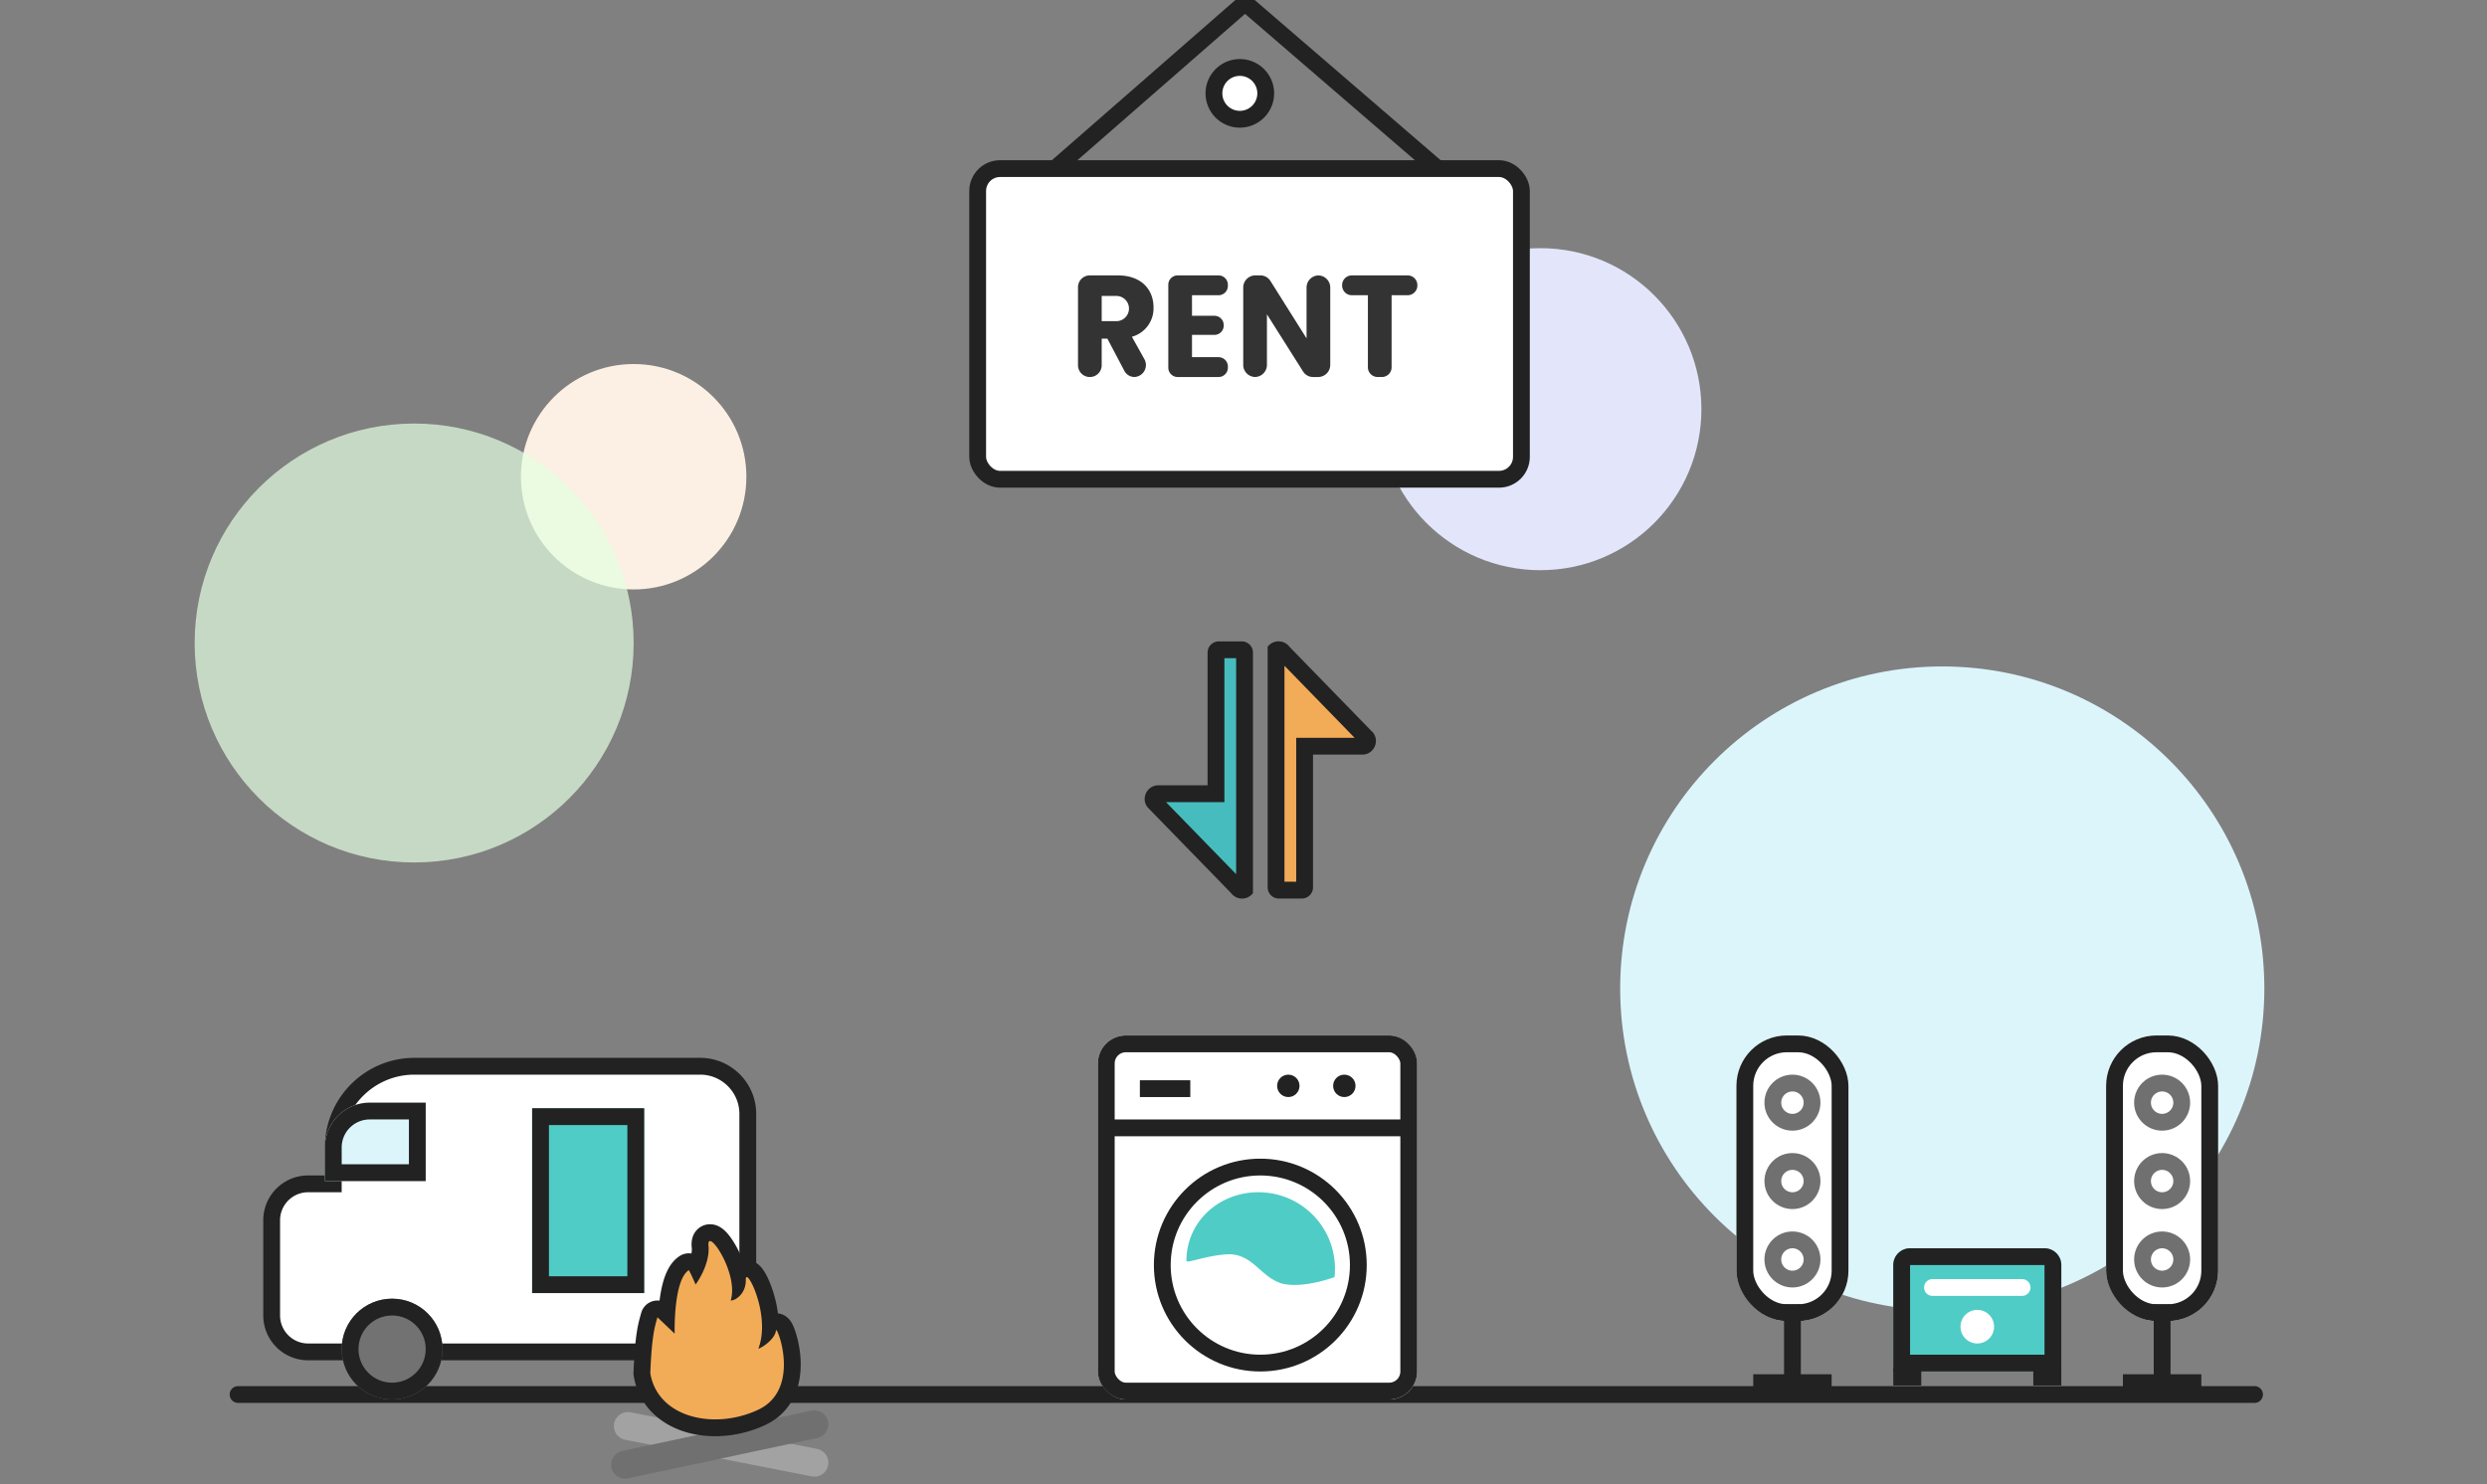 <svg xmlns="http://www.w3.org/2000/svg" width="444" height="265" viewBox="0 0 444 265">
    <rect x="0" y="0" width="444" height="265" fill="#808080" stroke="none"/>
    <defs>
        <clipPath id="iapr7j9hza">
            <path data-name="사각형 464767" transform="translate(6.998 .927)" style="stroke:#707070;fill:#fff" d="M0 0h14v41H0z"/>
        </clipPath>
    </defs>
    <g transform="translate(39 50.281)">
        <circle data-name="Ellipse 2" cx="57.501" cy="57.501" r="57.501" transform="translate(250.248 68.717)" style="fill:#dcf5fb"/>
        <circle data-name="Ellipse 2" cx="20.125" cy="20.125" r="20.125" transform="translate(54 14.719)" style="fill:#fbf0e3"/>
        <circle data-name="Ellipse 2" cx="39.188" cy="39.188" r="39.188" transform="translate(-4.25 25.344)" style="fill:rgba(228,255,225,.7)"/>
        <circle data-name="Ellipse 2" cx="28.75" cy="28.75" r="28.75" transform="translate(207.248 -5.97)" style="fill:#e3e6fb"/>
        <path data-name="선 223" transform="translate(3.5 198.719)" style="stroke-width:3px;stroke-linejoin:round;stroke-linecap:round;stroke:#222;fill:none" d="M0 0h360"/>
    </g>
    <path data-name="패스 582" d="m1633.411 2238.046 34.41-30.046 34.868 30.046" transform="translate(-1445.55 -2207.509)" style="stroke-width:3px;stroke-linejoin:round;stroke-linecap:round;stroke:#222;fill:none"/>
    <path data-name="패스 583" d="M1663.008 2227.245a4.622 4.622 0 1 1 4.623-4.623 4.627 4.627 0 0 1-4.623 4.623z" transform="translate(-1441.663 -2205.953)" style="stroke-miterlimit:10;stroke-width:3px;stroke:#222;fill:#fff"/>
    <g data-name="그룹 634196" transform="translate(-1449.056 -2220.509)">
        <rect data-name="사각형 69" width="97.073" height="55.47" rx="4" transform="translate(1623.597 2250.615)" style="stroke-miterlimit:10;stroke-width:3px;stroke:#222;fill:#fff"/>
        <g data-name="그룹 631381">
            <path data-name="패스 6942" d="M864.676 351.779c4.254 0 6.382 2.557 6.382 5.711a5.253 5.253 0 0 1-3.86 5.245l2.214 3.967a2.142 2.142 0 0 1-1.769 3.217 2.037 2.037 0 0 1-1.794-1.107l-3.028-5.741h-1.014v4.708a2.1 2.1 0 0 1-2.048 2.14h-.134a2.1 2.1 0 0 1-2.047-2.14v-13.861a2.1 2.1 0 0 1 2.047-2.139zm-.248 3.669h-2.621v4.5h2.621a2.25 2.25 0 1 0 0-4.5z" transform="translate(783.933 1917.905)" style="fill:#333"/>
            <path data-name="패스 6943" d="M880.532 355.319h-4.774v3.67h4.032a1.67 1.67 0 0 1 1.633 1.706 1.67 1.67 0 0 1-1.633 1.706h-4.032v3.979h4.774a1.67 1.67 0 0 1 1.633 1.706v.129a1.67 1.67 0 0 1-1.633 1.706h-7.372a1.671 1.671 0 0 1-1.633-1.706v-14.73a1.671 1.671 0 0 1 1.633-1.706h7.371a1.67 1.67 0 0 1 1.633 1.706v.128a1.67 1.67 0 0 1-1.632 1.706z" transform="translate(786.104 1917.905)" style="fill:#333"/>
            <path data-name="패스 6944" d="M898.638 353.989v13.721a2.165 2.165 0 0 1-2.115 2.211h-.977a2.094 2.094 0 0 1-1.765-.993l-6.447-10.2v8.979a2.164 2.164 0 0 1-2.114 2.211 2.165 2.165 0 0 1-2.116-2.211v-13.718a2.164 2.164 0 0 1 2.116-2.21h.974a2.1 2.1 0 0 1 1.768 1l6.447 10.246v-9.031a2.164 2.164 0 0 1 2.114-2.21 2.164 2.164 0 0 1 2.115 2.205z" transform="translate(787.905 1917.905)" style="fill:#333"/>
            <path data-name="패스 6945" d="M900.075 351.779h10.044a1.734 1.734 0 0 1 1.694 1.77 1.733 1.733 0 0 1-1.694 1.769h-2.906v12.832a1.734 1.734 0 0 1-1.694 1.77h-.842a1.734 1.734 0 0 1-1.694-1.77v-12.831h-2.907a1.733 1.733 0 0 1-1.694-1.769 1.734 1.734 0 0 1 1.693-1.771z" transform="translate(790.283 1917.905)" style="fill:#333"/>
        </g>
    </g>
    <g>
        <g data-name="합치기 28" style="fill:#f2ac58">
            <path d="M17.369 44.423a.919.919 0 0 1-.748-.372l-.056-.075-.065-.068L1.65 28.637a.912.912 0 0 1-.047-.92.913.913 0 0 1 .838-.518h10.28v-25.2a.5.5 0 0 1 .5-.499h4.092a.5.5 0 0 1 .5.5v42.313a.945.945 0 0 1-.444.11z" style="stroke:none" transform="matrix(-1.001 0 0 -1 245.643 160.441)"/>
            <path d="M16.312 41.564 16.313 3H14.22v25.699H3.803l12.51 12.865m1.056 4.359a2.422 2.422 0 0 1-1.945-.969L.496 29.601c-1.21-1.605-.066-3.902 1.945-3.902h8.78v-23.7a2 2 0 0 1 2-1.999h4.092a2 2 0 0 1 2 2v42.954a2.42 2.42 0 0 1-1.944.969z" style="fill:#222;stroke:none" transform="matrix(-1.001 0 0 -1 245.643 160.441)"/>
        </g>
        <g data-name="합치기 29" style="fill:#47bcbf">
            <path d="M17.369 44.423a.919.919 0 0 1-.748-.372l-.056-.075-.065-.068-14.85-15.27a.913.913 0 0 1-.047-.92.913.913 0 0 1 .838-.52h10.28V2a.5.5 0 0 1 .5-.5h4.092a.5.5 0 0 1 .5.5v42.313a.945.945 0 0 1-.444.11z" style="stroke:none" transform="matrix(1.001 0 0 1 204.357 114.524)"/>
            <path d="M16.312 41.564 16.313 3H14.22v25.699H3.802l12.51 12.865m1.057 4.359a2.422 2.422 0 0 1-1.945-.969L.496 29.602c-1.21-1.605-.066-3.903 1.945-3.903h8.78v-23.7a2 2 0 0 1 2-1.999h4.092a2 2 0 0 1 2 2v42.954a2.42 2.42 0 0 1-1.944.969z" style="fill:#222;stroke:none" transform="matrix(1.001 0 0 1 204.357 114.524)"/>
        </g>
    </g>
    <g>
        <g data-name="합치기 48" style="fill:#fff">
            <path d="M5339.998-17094.5h-71.999a6.508 6.508 0 0 1-6.5-6.5v-17.002c0-3.584 2.916-6.5 6.5-6.5h4.5v-6.496c0-3.873 1.508-7.516 4.247-10.256a14.4 14.4 0 0 1 10.252-4.248h51.003c4.686 0 8.497 3.813 8.497 8.5v36.002c0 3.584-2.916 6.5-6.5 6.5z" style="stroke:none" transform="translate(-5212.999 17335.888)"/>
            <path d="M5339.998-17096c2.757 0 5-2.242 5-5v-36.002c0-3.86-3.139-7-6.997-7h-51.003a12.916 12.916 0 0 0-9.19 3.809 12.922 12.922 0 0 0-3.81 9.195v7.996H5268c-2.757 0-5 2.242-5 5v17.002c0 2.758 2.243 5 5 5h71.999m0 3h-71.999a8 8 0 0 1-8-8v-17.002a8 8 0 0 1 8-8h3v-4.996c0-8.838 7.165-16.004 15.999-16.004h51.003c5.521 0 9.997 4.48 9.997 10v36.002a8 8 0 0 1-8 8z" style="fill:#222;stroke:none" transform="translate(-5212.999 17335.888)"/>
        </g>
        <g data-name="타원 1434" transform="translate(61.001 231.888)" style="fill:#727272;stroke-width:3px;stroke:#222">
            <circle cx="9" cy="9" r="9" style="stroke:none"/>
            <circle cx="9" cy="9" r="7.5" style="fill:none"/>
        </g>
        <g data-name="사각형 464755" style="stroke-width:3px;stroke:#222;fill:#dcf5fb">
            <path d="M8 0h10v14H0V8a8 8 0 0 1 8-8z" style="stroke:none" transform="translate(58.001 196.888)"/>
            <path d="M8 1.5h8.5v11h-15V8A6.5 6.5 0 0 1 8 1.5z" style="fill:none" transform="translate(58.001 196.888)"/>
        </g>
        <g data-name="사각형 464756" style="fill:#50ccc6;stroke-width:3px;stroke:#222">
            <path style="stroke:none" d="M0 0h20v33H0z" transform="translate(95.001 197.888)"/>
            <path style="fill:none" d="M1.5 1.5h17v30h-17z" transform="translate(95.001 197.888)"/>
        </g>
        <g>
            <g data-name="그룹 634205">
                <g data-name="마스크 그룹 626229" style="clip-path:url(#iapr7j9hza)" transform="rotate(90 -46.982 196.909)">
                    <path data-name="패스 15852" d="M0 33.054 7.693 0" transform="rotate(-2 142.366 -272.164)" style="stroke-width:5px;stroke:#a2a2a2;stroke-linecap:round;fill:none"/>
                    <path data-name="패스 15853" d="M32.034 12.913 0 0" transform="rotate(56 .94 12.081)" style="stroke-width:5px;stroke-linecap:round;fill:none;stroke:#707070"/>
                </g>
            </g>
            <g data-name="패스 15851" style="fill:#f2ac58;stroke-linejoin:round">
                <path d="M-4655.586 19491.838c-3.199 0-6.102-.803-8.397-2.324-2.565-1.698-4.182-4.182-4.678-7.184l-.025-.15.006-.155c.266-6.574.782-8.396 1.28-10.156l.047-.166.47-1.666 1.583.703c.206.092.253.114 1.049.865.033-.544.08-1.125.143-1.718.426-3.989 1.402-6.428 2.982-7.457l1.29-.842.807 1.31.055.094c.42-.984.765-2.166.705-3.316-.079-.608-.103-1.46.446-2.088a1.731 1.731 0 0 1 1.306-.594c.814 0 1.558.516 2.412 1.67.946 1.281 2.072 3.443 2.649 5.75.076-.172.185-.344.338-.502a1.606 1.606 0 0 1 1.158-.488c.975 0 1.551.846 1.741 1.123.686 1.004 1.604 3.15 2.111 5.68.177.88.328 1.933.366 3.064.272-.25.632-.4 1.03-.4.422 0 1.02.164 1.468.947.11.195.225.441.342.736.235.6.462 1.36.637 2.137.379 1.691.705 4.248.11 6.824-.683 2.95-2.448 5.172-5.104 6.426a19.625 19.625 0 0 1-8.327 1.877z" style="stroke:none" transform="translate(4783.277 -19236.894)"/>
                <path d="M-4656.517 19458.494c-.244 0-.358.315-.258 1.04.21 3.364-2.321 6.724-2.321 6.724s-.79-1.889-1.21-2.572c-2.804 1.828-2.519 11.35-2.519 11.35s-3.036-2.903-3.084-2.925c-.5 1.768-1.005 3.37-1.272 9.975 1.315 7.96 11.432 10.22 19.281 6.52 7.459-3.522 3.654-14.217 3.187-14.215-.024 0-.04.029-.044.091-.08 1.245-1.967 2.815-3.143 3.247 2.067-5.278-1.25-12.805-2.06-12.805-.115 0-.18.15-.171.478.059 2.494-1.855 3.694-2.57 3.694a.438.438 0 0 1-.118-.014c1.245-4.053-2.586-10.588-3.698-10.588m0-3c1.733 0 2.894 1.299 3.617 2.277.845 1.143 1.652 2.67 2.247 4.229.224-.05.455-.076.691-.076h.002c1.172 0 2.174.597 2.979 1.775.941 1.38 1.861 3.824 2.344 6.233.09.453.175.949.243 1.476.645.072 1.714.397 2.452 1.686.148.26.29.564.435.93.267.68.511 1.494.705 2.359.413 1.842.768 4.638.108 7.49-.79 3.414-2.839 5.988-5.925 7.445-2.8 1.32-5.901 2.02-8.967 2.02-3.494 0-6.684-.89-9.226-2.572-2.92-1.936-4.763-4.768-5.33-8.192a2.999 2.999 0 0 1-.037-.61c.273-6.751.814-8.66 1.336-10.503l.047-.164a3.006 3.006 0 0 1 1.612-1.902 3.022 3.022 0 0 1 1.653-.26c.52-4.172 1.666-6.711 3.586-7.963a2.99 2.99 0 0 1 2.109-.45c.054-.31.082-.617.071-.913-.079-.62-.19-2.057.81-3.205a3.227 3.227 0 0 1 2.436-1.11h.002z" style="fill:#222;stroke:none" transform="translate(4783.277 -19236.894)"/>
            </g>
        </g>
        <g>
            <g data-name="사각형 464758" transform="translate(196.001 184.888)" style="stroke-width:3px;stroke:#222;fill:#fff">
                <rect width="57" height="65" rx="5" style="stroke:none"/>
                <rect x="1.5" y="1.5" width="54" height="62" rx="3.5" style="fill:none"/>
            </g>
            <path data-name="선 3045" transform="translate(196.501 201.388)" style="stroke-width:3px;stroke:#222;fill:none" d="M0 0h55"/>
            <g data-name="그룹 634191" transform="translate(-53.999 -131.112)">
                <path data-name="선 3046" transform="translate(257.5 325.5)" style="stroke-width:3px;stroke:#222;fill:none" d="M0 0h9"/>
                <circle data-name="타원 1436" cx="2" cy="2" r="2" transform="translate(282 323)" style="fill:#222"/>
                <circle data-name="타원 1437" cx="2" cy="2" r="2" transform="translate(292 323)" style="fill:#222"/>
            </g>
            <g data-name="타원 1438" transform="translate(206.001 206.888)" style="stroke-width:3px;stroke:#222;fill:none">
                <circle cx="19" cy="19" r="19" style="stroke:none"/>
                <circle cx="19" cy="19" r="17.5" style="fill:none"/>
            </g>
            <path data-name="패스 15845" d="M13 0a13.655 13.655 0 0 1 13.247 15.17c.044-.083-5.273 2.051-9.3 1.16-3.957-1.187-5.125-5.174-9.5-5.264-3.847.127-7.34 1.634-7.64 1.219C-.193 5.105 5.834-.178 13 0z" transform="translate(212.001 212.888)" style="fill:#50ccc6"/>
        </g>
        <g>
            <g data-name="그룹 634193">
                <g data-name="사각형 464759" transform="translate(310.001 184.888)" style="stroke-width:3px;stroke:#222;fill:#fff">
                    <rect width="20" height="51" rx="9" style="stroke:none"/>
                    <rect x="1.5" y="1.5" width="17" height="48" rx="7.5" style="fill:none"/>
                </g>
                <g data-name="타원 1439" transform="translate(315.001 191.888)" style="stroke-width:3px;stroke:#707070;fill:#fff">
                    <circle cx="5" cy="5" r="5" style="stroke:none"/>
                    <circle cx="5" cy="5" r="3.5" style="fill:none"/>
                </g>
                <g data-name="타원 1440" transform="translate(315.001 205.888)" style="stroke-width:3px;stroke:#707070;fill:#fff">
                    <circle cx="5" cy="5" r="5" style="stroke:none"/>
                    <circle cx="5" cy="5" r="3.5" style="fill:none"/>
                </g>
                <g data-name="타원 1441" transform="translate(315.001 219.888)" style="stroke-width:3px;stroke:#707070;fill:#fff">
                    <circle cx="5" cy="5" r="5" style="stroke:none"/>
                    <circle cx="5" cy="5" r="3.5" style="fill:none"/>
                </g>
                <path data-name="선 3047" transform="translate(320.001 232.888)" style="stroke-width:3px;stroke:#222;fill:none" d="M0 0v13"/>
                <path data-name="선 3048" transform="rotate(90 40.056 286.945)" style="stroke-width:3px;stroke:#222;fill:none" d="M0 0v14"/>
            </g>
            <g data-name="그룹 634194" transform="translate(-45.999 -131.112)">
                <g data-name="사각형 464760" style="fill:#50ccc6;stroke-width:3px;stroke:#222">
                    <path d="M3 0h24a3 3 0 0 1 3 3v19H0V3a3 3 0 0 1 3-3z" style="stroke:none" transform="translate(384 354)"/>
                    <path d="M3 1.5h24A1.5 1.5 0 0 1 28.5 3v17.5h-27V3A1.5 1.5 0 0 1 3 1.5z" style="fill:none" transform="translate(384 354)"/>
                </g>
                <circle data-name="타원 1442" cx="3" cy="3" r="3" transform="translate(396 365)" style="fill:#fff"/>
                <path data-name="선 3049" transform="translate(384 377)" style="stroke-width:3px;stroke:#222;fill:none" d="M0 0h5"/>
                <path data-name="선 3050" transform="translate(409 377)" style="stroke-width:3px;stroke:#222;fill:none" d="M0 0h5"/>
                <path data-name="선 3051" transform="translate(391 361)" style="stroke:#fff;stroke-width:3px;stroke-linecap:round;fill:none" d="M16 0H0"/>
            </g>
            <g data-name="그룹 634195">
                <g data-name="사각형 464759" transform="translate(376.001 184.888)" style="stroke-width:3px;stroke:#222;fill:#fff">
                    <rect width="20" height="51" rx="9" style="stroke:none"/>
                    <rect x="1.5" y="1.5" width="17" height="48" rx="7.5" style="fill:none"/>
                </g>
                <g data-name="타원 1439" transform="translate(381.001 191.888)" style="stroke-width:3px;stroke:#707070;fill:#fff">
                    <circle cx="5" cy="5" r="5" style="stroke:none"/>
                    <circle cx="5" cy="5" r="3.5" style="fill:none"/>
                </g>
                <g data-name="타원 1440" transform="translate(381.001 205.888)" style="stroke-width:3px;stroke:#707070;fill:#fff">
                    <circle cx="5" cy="5" r="5" style="stroke:none"/>
                    <circle cx="5" cy="5" r="3.5" style="fill:none"/>
                </g>
                <g data-name="타원 1441" transform="translate(381.001 219.888)" style="stroke-width:3px;stroke:#707070;fill:#fff">
                    <circle cx="5" cy="5" r="5" style="stroke:none"/>
                    <circle cx="5" cy="5" r="3.5" style="fill:none"/>
                </g>
                <path data-name="선 3047" transform="translate(386.001 232.888)" style="stroke-width:3px;stroke:#222;fill:none" d="M0 0v13"/>
                <path data-name="선 3048" transform="rotate(90 73.056 319.945)" style="stroke-width:3px;stroke:#222;fill:none" d="M0 0v14"/>
            </g>
        </g>
    </g>
</svg>
